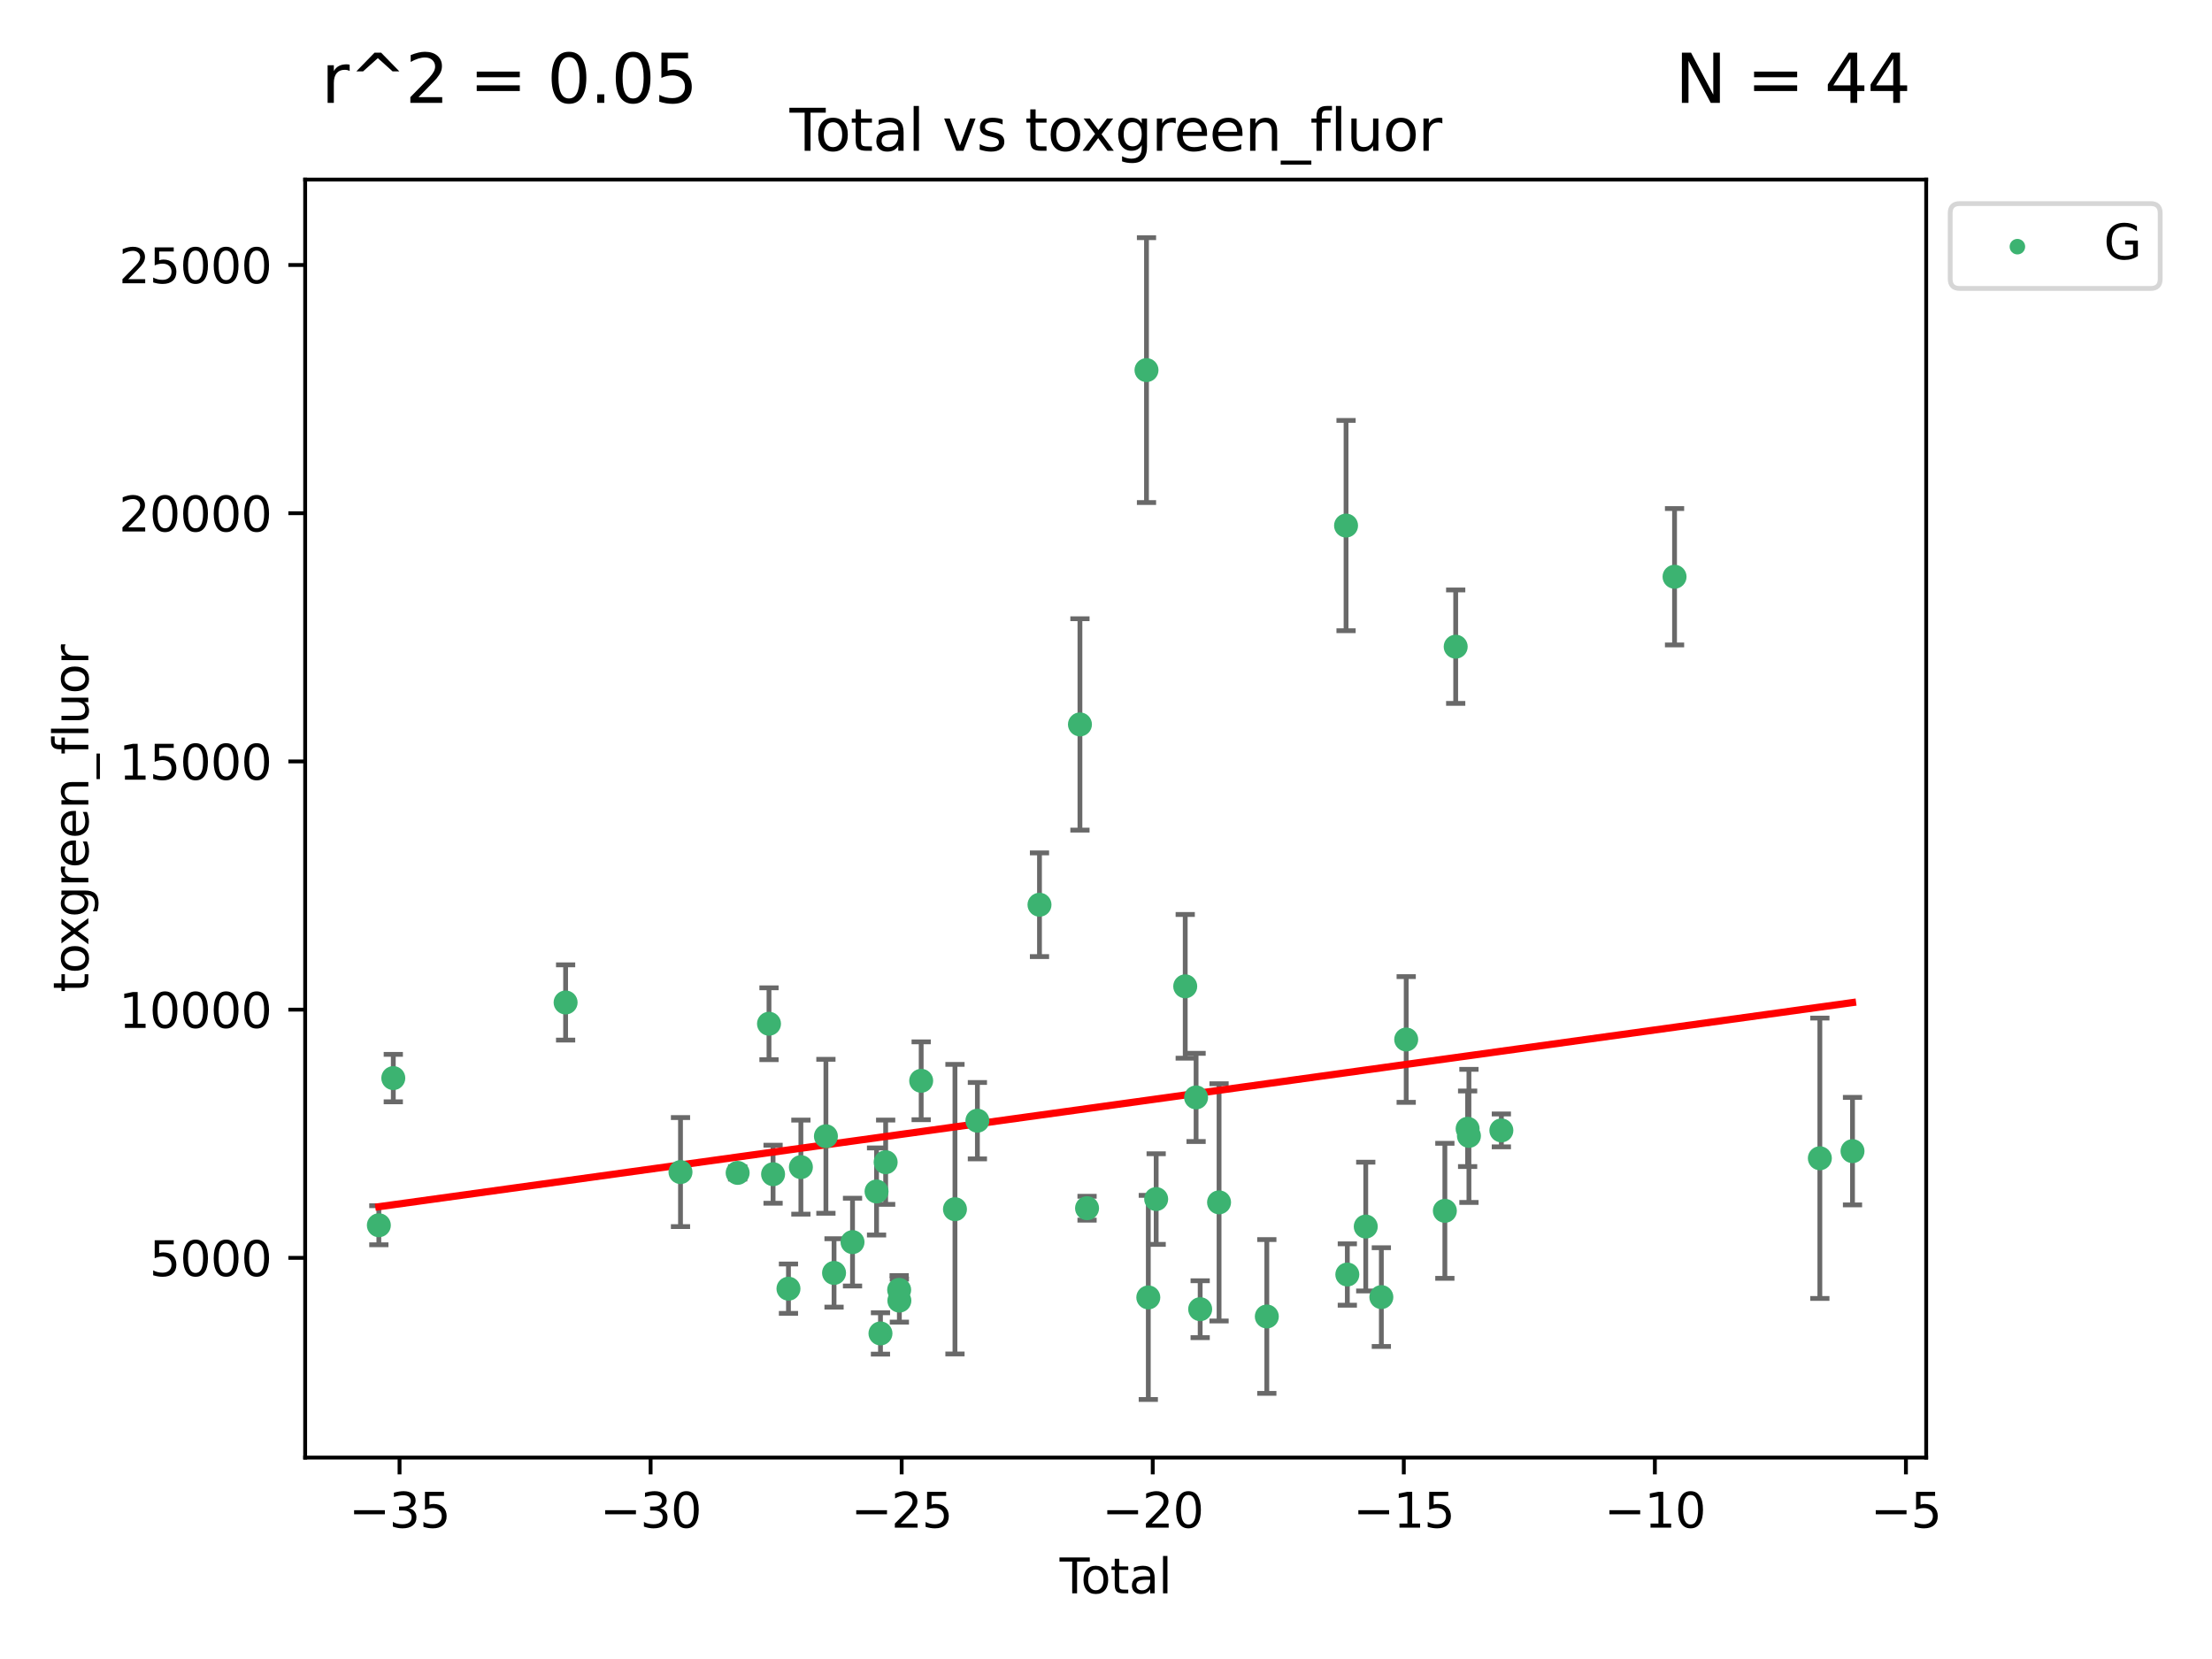 <?xml version="1.0" encoding="utf-8" standalone="no"?>
<!DOCTYPE svg PUBLIC "-//W3C//DTD SVG 1.1//EN"
  "http://www.w3.org/Graphics/SVG/1.1/DTD/svg11.dtd">
<svg xmlns:xlink="http://www.w3.org/1999/xlink" width="460.8pt" height="345.6pt" viewBox="0 0 460.8 345.6" xmlns="http://www.w3.org/2000/svg" version="1.1">
 <defs>
  <style type="text/css">*{stroke-linejoin: round; stroke-linecap: butt}</style>
 </defs>
 <g id="figure_1">
  <g id="patch_1">
   <path d="M 0 345.6 
L 460.8 345.6 
L 460.8 0 
L 0 0 
z
" style="fill: #ffffff"/>
  </g>
  <g id="axes_1">
   <g id="patch_2">
    <path d="M 63.571 303.64 
L 401.26 303.64 
L 401.26 37.411 
L 63.571 37.411 
z
" style="fill: #ffffff"/>
   </g>
   <g id="PathCollection_1">
    <defs>
     <path id="me9467864a6" d="M 0 1.118 
C 0.297 1.118 0.581 1 0.791 0.791 
C 1 0.581 1.118 0.297 1.118 0 
C 1.118 -0.297 1 -0.581 0.791 -0.791 
C 0.581 -1 0.297 -1.118 0 -1.118 
C -0.297 -1.118 -0.581 -1 -0.791 -0.791 
C -1 -0.581 -1.118 -0.297 -1.118 0 
C -1.118 0.297 -1 0.581 -0.791 0.791 
C -0.581 1 -0.297 1.118 0 1.118 
z
" style="stroke: #3cb371"/>
    </defs>
    <g clip-path="url(#p63a5b4b5d5)">
     <use xlink:href="#me9467864a6" x="78.921" y="255.241" style="fill: #3cb371; stroke: #3cb371"/>
     <use xlink:href="#me9467864a6" x="81.93" y="224.585" style="fill: #3cb371; stroke: #3cb371"/>
     <use xlink:href="#me9467864a6" x="117.827" y="208.834" style="fill: #3cb371; stroke: #3cb371"/>
     <use xlink:href="#me9467864a6" x="141.76" y="244.166" style="fill: #3cb371; stroke: #3cb371"/>
     <use xlink:href="#me9467864a6" x="153.665" y="244.333" style="fill: #3cb371; stroke: #3cb371"/>
     <use xlink:href="#me9467864a6" x="160.196" y="213.265" style="fill: #3cb371; stroke: #3cb371"/>
     <use xlink:href="#me9467864a6" x="161.046" y="244.609" style="fill: #3cb371; stroke: #3cb371"/>
     <use xlink:href="#me9467864a6" x="164.252" y="268.458" style="fill: #3cb371; stroke: #3cb371"/>
     <use xlink:href="#me9467864a6" x="166.84" y="243.132" style="fill: #3cb371; stroke: #3cb371"/>
     <use xlink:href="#me9467864a6" x="172.053" y="236.707" style="fill: #3cb371; stroke: #3cb371"/>
     <use xlink:href="#me9467864a6" x="173.747" y="265.175" style="fill: #3cb371; stroke: #3cb371"/>
     <use xlink:href="#me9467864a6" x="177.596" y="258.756" style="fill: #3cb371; stroke: #3cb371"/>
     <use xlink:href="#me9467864a6" x="182.603" y="248.206" style="fill: #3cb371; stroke: #3cb371"/>
     <use xlink:href="#me9467864a6" x="183.419" y="277.778" style="fill: #3cb371; stroke: #3cb371"/>
     <use xlink:href="#me9467864a6" x="184.499" y="242.11" style="fill: #3cb371; stroke: #3cb371"/>
     <use xlink:href="#me9467864a6" x="187.311" y="268.703" style="fill: #3cb371; stroke: #3cb371"/>
     <use xlink:href="#me9467864a6" x="187.355" y="270.943" style="fill: #3cb371; stroke: #3cb371"/>
     <use xlink:href="#me9467864a6" x="191.898" y="225.149" style="fill: #3cb371; stroke: #3cb371"/>
     <use xlink:href="#me9467864a6" x="198.937" y="251.896" style="fill: #3cb371; stroke: #3cb371"/>
     <use xlink:href="#me9467864a6" x="203.61" y="233.46" style="fill: #3cb371; stroke: #3cb371"/>
     <use xlink:href="#me9467864a6" x="216.545" y="188.473" style="fill: #3cb371; stroke: #3cb371"/>
     <use xlink:href="#me9467864a6" x="224.972" y="150.91" style="fill: #3cb371; stroke: #3cb371"/>
     <use xlink:href="#me9467864a6" x="226.453" y="251.69" style="fill: #3cb371; stroke: #3cb371"/>
     <use xlink:href="#me9467864a6" x="238.835" y="77.1" style="fill: #3cb371; stroke: #3cb371"/>
     <use xlink:href="#me9467864a6" x="239.213" y="270.277" style="fill: #3cb371; stroke: #3cb371"/>
     <use xlink:href="#me9467864a6" x="240.851" y="249.786" style="fill: #3cb371; stroke: #3cb371"/>
     <use xlink:href="#me9467864a6" x="246.904" y="205.47" style="fill: #3cb371; stroke: #3cb371"/>
     <use xlink:href="#me9467864a6" x="249.167" y="228.612" style="fill: #3cb371; stroke: #3cb371"/>
     <use xlink:href="#me9467864a6" x="250.017" y="272.727" style="fill: #3cb371; stroke: #3cb371"/>
     <use xlink:href="#me9467864a6" x="253.952" y="250.471" style="fill: #3cb371; stroke: #3cb371"/>
     <use xlink:href="#me9467864a6" x="263.901" y="274.247" style="fill: #3cb371; stroke: #3cb371"/>
     <use xlink:href="#me9467864a6" x="280.407" y="109.488" style="fill: #3cb371; stroke: #3cb371"/>
     <use xlink:href="#me9467864a6" x="280.673" y="265.504" style="fill: #3cb371; stroke: #3cb371"/>
     <use xlink:href="#me9467864a6" x="284.511" y="255.513" style="fill: #3cb371; stroke: #3cb371"/>
     <use xlink:href="#me9467864a6" x="287.76" y="270.21" style="fill: #3cb371; stroke: #3cb371"/>
     <use xlink:href="#me9467864a6" x="292.937" y="216.544" style="fill: #3cb371; stroke: #3cb371"/>
     <use xlink:href="#me9467864a6" x="300.991" y="252.238" style="fill: #3cb371; stroke: #3cb371"/>
     <use xlink:href="#me9467864a6" x="303.248" y="134.716" style="fill: #3cb371; stroke: #3cb371"/>
     <use xlink:href="#me9467864a6" x="305.733" y="235.144" style="fill: #3cb371; stroke: #3cb371"/>
     <use xlink:href="#me9467864a6" x="306.006" y="236.628" style="fill: #3cb371; stroke: #3cb371"/>
     <use xlink:href="#me9467864a6" x="312.761" y="235.486" style="fill: #3cb371; stroke: #3cb371"/>
     <use xlink:href="#me9467864a6" x="348.839" y="120.147" style="fill: #3cb371; stroke: #3cb371"/>
     <use xlink:href="#me9467864a6" x="379.109" y="241.286" style="fill: #3cb371; stroke: #3cb371"/>
     <use xlink:href="#me9467864a6" x="385.911" y="239.804" style="fill: #3cb371; stroke: #3cb371"/>
    </g>
   </g>
   <g id="matplotlib.axis_1">
    <g id="xtick_1">
     <g id="line2d_1">
      <defs>
       <path id="m47de5fe236" d="M 0 0 
L 0 3.5 
" style="stroke: #000000; stroke-width: 0.8"/>
      </defs>
      <g>
       <use xlink:href="#m47de5fe236" x="83.232" y="303.64" style="stroke: #000000; stroke-width: 0.8"/>
      </g>
     </g>
     <g id="text_1">
      <!-- −35 -->
      <g transform="translate(72.68 318.238)scale(0.1 -0.1)">
       <defs>
        <path id="DejaVuSans-2212" d="M 678 2272 
L 4684 2272 
L 4684 1741 
L 678 1741 
L 678 2272 
z
" transform="scale(0.016)"/>
        <path id="DejaVuSans-33" d="M 2597 2516 
Q 3050 2419 3304 2112 
Q 3559 1806 3559 1356 
Q 3559 666 3084 287 
Q 2609 -91 1734 -91 
Q 1441 -91 1130 -33 
Q 819 25 488 141 
L 488 750 
Q 750 597 1062 519 
Q 1375 441 1716 441 
Q 2309 441 2620 675 
Q 2931 909 2931 1356 
Q 2931 1769 2642 2001 
Q 2353 2234 1838 2234 
L 1294 2234 
L 1294 2753 
L 1863 2753 
Q 2328 2753 2575 2939 
Q 2822 3125 2822 3475 
Q 2822 3834 2567 4026 
Q 2313 4219 1838 4219 
Q 1578 4219 1281 4162 
Q 984 4106 628 3988 
L 628 4550 
Q 988 4650 1302 4700 
Q 1616 4750 1894 4750 
Q 2613 4750 3031 4423 
Q 3450 4097 3450 3541 
Q 3450 3153 3228 2886 
Q 3006 2619 2597 2516 
z
" transform="scale(0.016)"/>
        <path id="DejaVuSans-35" d="M 691 4666 
L 3169 4666 
L 3169 4134 
L 1269 4134 
L 1269 2991 
Q 1406 3038 1543 3061 
Q 1681 3084 1819 3084 
Q 2600 3084 3056 2656 
Q 3513 2228 3513 1497 
Q 3513 744 3044 326 
Q 2575 -91 1722 -91 
Q 1428 -91 1123 -41 
Q 819 9 494 109 
L 494 744 
Q 775 591 1075 516 
Q 1375 441 1709 441 
Q 2250 441 2565 725 
Q 2881 1009 2881 1497 
Q 2881 1984 2565 2268 
Q 2250 2553 1709 2553 
Q 1456 2553 1204 2497 
Q 953 2441 691 2322 
L 691 4666 
z
" transform="scale(0.016)"/>
       </defs>
       <use xlink:href="#DejaVuSans-2212"/>
       <use xlink:href="#DejaVuSans-33" x="83.789"/>
       <use xlink:href="#DejaVuSans-35" x="147.412"/>
      </g>
     </g>
    </g>
    <g id="xtick_2">
     <g id="line2d_2">
      <g>
       <use xlink:href="#m47de5fe236" x="135.534" y="303.64" style="stroke: #000000; stroke-width: 0.8"/>
      </g>
     </g>
     <g id="text_2">
      <!-- −30 -->
      <g transform="translate(124.981 318.238)scale(0.1 -0.1)">
       <defs>
        <path id="DejaVuSans-30" d="M 2034 4250 
Q 1547 4250 1301 3770 
Q 1056 3291 1056 2328 
Q 1056 1369 1301 889 
Q 1547 409 2034 409 
Q 2525 409 2770 889 
Q 3016 1369 3016 2328 
Q 3016 3291 2770 3770 
Q 2525 4250 2034 4250 
z
M 2034 4750 
Q 2819 4750 3233 4129 
Q 3647 3509 3647 2328 
Q 3647 1150 3233 529 
Q 2819 -91 2034 -91 
Q 1250 -91 836 529 
Q 422 1150 422 2328 
Q 422 3509 836 4129 
Q 1250 4750 2034 4750 
z
" transform="scale(0.016)"/>
       </defs>
       <use xlink:href="#DejaVuSans-2212"/>
       <use xlink:href="#DejaVuSans-33" x="83.789"/>
       <use xlink:href="#DejaVuSans-30" x="147.412"/>
      </g>
     </g>
    </g>
    <g id="xtick_3">
     <g id="line2d_3">
      <g>
       <use xlink:href="#m47de5fe236" x="187.835" y="303.64" style="stroke: #000000; stroke-width: 0.8"/>
      </g>
     </g>
     <g id="text_3">
      <!-- −25 -->
      <g transform="translate(177.283 318.238)scale(0.1 -0.1)">
       <defs>
        <path id="DejaVuSans-32" d="M 1228 531 
L 3431 531 
L 3431 0 
L 469 0 
L 469 531 
Q 828 903 1448 1529 
Q 2069 2156 2228 2338 
Q 2531 2678 2651 2914 
Q 2772 3150 2772 3378 
Q 2772 3750 2511 3984 
Q 2250 4219 1831 4219 
Q 1534 4219 1204 4116 
Q 875 4013 500 3803 
L 500 4441 
Q 881 4594 1212 4672 
Q 1544 4750 1819 4750 
Q 2544 4750 2975 4387 
Q 3406 4025 3406 3419 
Q 3406 3131 3298 2873 
Q 3191 2616 2906 2266 
Q 2828 2175 2409 1742 
Q 1991 1309 1228 531 
z
" transform="scale(0.016)"/>
       </defs>
       <use xlink:href="#DejaVuSans-2212"/>
       <use xlink:href="#DejaVuSans-32" x="83.789"/>
       <use xlink:href="#DejaVuSans-35" x="147.412"/>
      </g>
     </g>
    </g>
    <g id="xtick_4">
     <g id="line2d_4">
      <g>
       <use xlink:href="#m47de5fe236" x="240.136" y="303.64" style="stroke: #000000; stroke-width: 0.8"/>
      </g>
     </g>
     <g id="text_4">
      <!-- −20 -->
      <g transform="translate(229.584 318.238)scale(0.1 -0.1)">
       <use xlink:href="#DejaVuSans-2212"/>
       <use xlink:href="#DejaVuSans-32" x="83.789"/>
       <use xlink:href="#DejaVuSans-30" x="147.412"/>
      </g>
     </g>
    </g>
    <g id="xtick_5">
     <g id="line2d_5">
      <g>
       <use xlink:href="#m47de5fe236" x="292.437" y="303.64" style="stroke: #000000; stroke-width: 0.8"/>
      </g>
     </g>
     <g id="text_5">
      <!-- −15 -->
      <g transform="translate(281.885 318.238)scale(0.1 -0.1)">
       <defs>
        <path id="DejaVuSans-31" d="M 794 531 
L 1825 531 
L 1825 4091 
L 703 3866 
L 703 4441 
L 1819 4666 
L 2450 4666 
L 2450 531 
L 3481 531 
L 3481 0 
L 794 0 
L 794 531 
z
" transform="scale(0.016)"/>
       </defs>
       <use xlink:href="#DejaVuSans-2212"/>
       <use xlink:href="#DejaVuSans-31" x="83.789"/>
       <use xlink:href="#DejaVuSans-35" x="147.412"/>
      </g>
     </g>
    </g>
    <g id="xtick_6">
     <g id="line2d_6">
      <g>
       <use xlink:href="#m47de5fe236" x="344.739" y="303.64" style="stroke: #000000; stroke-width: 0.8"/>
      </g>
     </g>
     <g id="text_6">
      <!-- −10 -->
      <g transform="translate(334.186 318.238)scale(0.1 -0.1)">
       <use xlink:href="#DejaVuSans-2212"/>
       <use xlink:href="#DejaVuSans-31" x="83.789"/>
       <use xlink:href="#DejaVuSans-30" x="147.412"/>
      </g>
     </g>
    </g>
    <g id="xtick_7">
     <g id="line2d_7">
      <g>
       <use xlink:href="#m47de5fe236" x="397.04" y="303.64" style="stroke: #000000; stroke-width: 0.8"/>
      </g>
     </g>
     <g id="text_7">
      <!-- −5 -->
      <g transform="translate(389.669 318.238)scale(0.1 -0.1)">
       <use xlink:href="#DejaVuSans-2212"/>
       <use xlink:href="#DejaVuSans-35" x="83.789"/>
      </g>
     </g>
    </g>
    <g id="text_8">
     <!-- Total -->
     <g transform="translate(220.739 331.917)scale(0.1 -0.1)">
      <defs>
       <path id="DejaVuSans-54" d="M -19 4666 
L 3928 4666 
L 3928 4134 
L 2272 4134 
L 2272 0 
L 1638 0 
L 1638 4134 
L -19 4134 
L -19 4666 
z
" transform="scale(0.016)"/>
       <path id="DejaVuSans-6f" d="M 1959 3097 
Q 1497 3097 1228 2736 
Q 959 2375 959 1747 
Q 959 1119 1226 758 
Q 1494 397 1959 397 
Q 2419 397 2687 759 
Q 2956 1122 2956 1747 
Q 2956 2369 2687 2733 
Q 2419 3097 1959 3097 
z
M 1959 3584 
Q 2709 3584 3137 3096 
Q 3566 2609 3566 1747 
Q 3566 888 3137 398 
Q 2709 -91 1959 -91 
Q 1206 -91 779 398 
Q 353 888 353 1747 
Q 353 2609 779 3096 
Q 1206 3584 1959 3584 
z
" transform="scale(0.016)"/>
       <path id="DejaVuSans-74" d="M 1172 4494 
L 1172 3500 
L 2356 3500 
L 2356 3053 
L 1172 3053 
L 1172 1153 
Q 1172 725 1289 603 
Q 1406 481 1766 481 
L 2356 481 
L 2356 0 
L 1766 0 
Q 1100 0 847 248 
Q 594 497 594 1153 
L 594 3053 
L 172 3053 
L 172 3500 
L 594 3500 
L 594 4494 
L 1172 4494 
z
" transform="scale(0.016)"/>
       <path id="DejaVuSans-61" d="M 2194 1759 
Q 1497 1759 1228 1600 
Q 959 1441 959 1056 
Q 959 750 1161 570 
Q 1363 391 1709 391 
Q 2188 391 2477 730 
Q 2766 1069 2766 1631 
L 2766 1759 
L 2194 1759 
z
M 3341 1997 
L 3341 0 
L 2766 0 
L 2766 531 
Q 2569 213 2275 61 
Q 1981 -91 1556 -91 
Q 1019 -91 701 211 
Q 384 513 384 1019 
Q 384 1609 779 1909 
Q 1175 2209 1959 2209 
L 2766 2209 
L 2766 2266 
Q 2766 2663 2505 2880 
Q 2244 3097 1772 3097 
Q 1472 3097 1187 3025 
Q 903 2953 641 2809 
L 641 3341 
Q 956 3463 1253 3523 
Q 1550 3584 1831 3584 
Q 2591 3584 2966 3190 
Q 3341 2797 3341 1997 
z
" transform="scale(0.016)"/>
       <path id="DejaVuSans-6c" d="M 603 4863 
L 1178 4863 
L 1178 0 
L 603 0 
L 603 4863 
z
" transform="scale(0.016)"/>
      </defs>
      <use xlink:href="#DejaVuSans-54"/>
      <use xlink:href="#DejaVuSans-6f" x="44.084"/>
      <use xlink:href="#DejaVuSans-74" x="105.266"/>
      <use xlink:href="#DejaVuSans-61" x="144.475"/>
      <use xlink:href="#DejaVuSans-6c" x="205.754"/>
     </g>
    </g>
   </g>
   <g id="matplotlib.axis_2">
    <g id="ytick_1">
     <g id="line2d_8">
      <defs>
       <path id="m06bf9b69f4" d="M 0 0 
L -3.5 0 
" style="stroke: #000000; stroke-width: 0.8"/>
      </defs>
      <g>
       <use xlink:href="#m06bf9b69f4" x="63.571" y="262.033" style="stroke: #000000; stroke-width: 0.8"/>
      </g>
     </g>
     <g id="text_9">
      <!-- 5000 -->
      <g transform="translate(31.121 265.832)scale(0.1 -0.1)">
       <use xlink:href="#DejaVuSans-35"/>
       <use xlink:href="#DejaVuSans-30" x="63.623"/>
       <use xlink:href="#DejaVuSans-30" x="127.246"/>
       <use xlink:href="#DejaVuSans-30" x="190.869"/>
      </g>
     </g>
    </g>
    <g id="ytick_2">
     <g id="line2d_9">
      <g>
       <use xlink:href="#m06bf9b69f4" x="63.571" y="210.326" style="stroke: #000000; stroke-width: 0.8"/>
      </g>
     </g>
     <g id="text_10">
      <!-- 10000 -->
      <g transform="translate(24.759 214.125)scale(0.1 -0.1)">
       <use xlink:href="#DejaVuSans-31"/>
       <use xlink:href="#DejaVuSans-30" x="63.623"/>
       <use xlink:href="#DejaVuSans-30" x="127.246"/>
       <use xlink:href="#DejaVuSans-30" x="190.869"/>
       <use xlink:href="#DejaVuSans-30" x="254.492"/>
      </g>
     </g>
    </g>
    <g id="ytick_3">
     <g id="line2d_10">
      <g>
       <use xlink:href="#m06bf9b69f4" x="63.571" y="158.619" style="stroke: #000000; stroke-width: 0.8"/>
      </g>
     </g>
     <g id="text_11">
      <!-- 15000 -->
      <g transform="translate(24.759 162.418)scale(0.1 -0.1)">
       <use xlink:href="#DejaVuSans-31"/>
       <use xlink:href="#DejaVuSans-35" x="63.623"/>
       <use xlink:href="#DejaVuSans-30" x="127.246"/>
       <use xlink:href="#DejaVuSans-30" x="190.869"/>
       <use xlink:href="#DejaVuSans-30" x="254.492"/>
      </g>
     </g>
    </g>
    <g id="ytick_4">
     <g id="line2d_11">
      <g>
       <use xlink:href="#m06bf9b69f4" x="63.571" y="106.913" style="stroke: #000000; stroke-width: 0.8"/>
      </g>
     </g>
     <g id="text_12">
      <!-- 20000 -->
      <g transform="translate(24.759 110.712)scale(0.1 -0.1)">
       <use xlink:href="#DejaVuSans-32"/>
       <use xlink:href="#DejaVuSans-30" x="63.623"/>
       <use xlink:href="#DejaVuSans-30" x="127.246"/>
       <use xlink:href="#DejaVuSans-30" x="190.869"/>
       <use xlink:href="#DejaVuSans-30" x="254.492"/>
      </g>
     </g>
    </g>
    <g id="ytick_5">
     <g id="line2d_12">
      <g>
       <use xlink:href="#m06bf9b69f4" x="63.571" y="55.206" style="stroke: #000000; stroke-width: 0.8"/>
      </g>
     </g>
     <g id="text_13">
      <!-- 25000 -->
      <g transform="translate(24.759 59.005)scale(0.1 -0.1)">
       <use xlink:href="#DejaVuSans-32"/>
       <use xlink:href="#DejaVuSans-35" x="63.623"/>
       <use xlink:href="#DejaVuSans-30" x="127.246"/>
       <use xlink:href="#DejaVuSans-30" x="190.869"/>
       <use xlink:href="#DejaVuSans-30" x="254.492"/>
      </g>
     </g>
    </g>
    <g id="text_14">
     <!-- toxgreen_fluor -->
     <g transform="translate(18.401 206.72)rotate(-90)scale(0.1 -0.1)">
      <defs>
       <path id="DejaVuSans-78" d="M 3513 3500 
L 2247 1797 
L 3578 0 
L 2900 0 
L 1881 1375 
L 863 0 
L 184 0 
L 1544 1831 
L 300 3500 
L 978 3500 
L 1906 2253 
L 2834 3500 
L 3513 3500 
z
" transform="scale(0.016)"/>
       <path id="DejaVuSans-67" d="M 2906 1791 
Q 2906 2416 2648 2759 
Q 2391 3103 1925 3103 
Q 1463 3103 1205 2759 
Q 947 2416 947 1791 
Q 947 1169 1205 825 
Q 1463 481 1925 481 
Q 2391 481 2648 825 
Q 2906 1169 2906 1791 
z
M 3481 434 
Q 3481 -459 3084 -895 
Q 2688 -1331 1869 -1331 
Q 1566 -1331 1297 -1286 
Q 1028 -1241 775 -1147 
L 775 -588 
Q 1028 -725 1275 -790 
Q 1522 -856 1778 -856 
Q 2344 -856 2625 -561 
Q 2906 -266 2906 331 
L 2906 616 
Q 2728 306 2450 153 
Q 2172 0 1784 0 
Q 1141 0 747 490 
Q 353 981 353 1791 
Q 353 2603 747 3093 
Q 1141 3584 1784 3584 
Q 2172 3584 2450 3431 
Q 2728 3278 2906 2969 
L 2906 3500 
L 3481 3500 
L 3481 434 
z
" transform="scale(0.016)"/>
       <path id="DejaVuSans-72" d="M 2631 2963 
Q 2534 3019 2420 3045 
Q 2306 3072 2169 3072 
Q 1681 3072 1420 2755 
Q 1159 2438 1159 1844 
L 1159 0 
L 581 0 
L 581 3500 
L 1159 3500 
L 1159 2956 
Q 1341 3275 1631 3429 
Q 1922 3584 2338 3584 
Q 2397 3584 2469 3576 
Q 2541 3569 2628 3553 
L 2631 2963 
z
" transform="scale(0.016)"/>
       <path id="DejaVuSans-65" d="M 3597 1894 
L 3597 1613 
L 953 1613 
Q 991 1019 1311 708 
Q 1631 397 2203 397 
Q 2534 397 2845 478 
Q 3156 559 3463 722 
L 3463 178 
Q 3153 47 2828 -22 
Q 2503 -91 2169 -91 
Q 1331 -91 842 396 
Q 353 884 353 1716 
Q 353 2575 817 3079 
Q 1281 3584 2069 3584 
Q 2775 3584 3186 3129 
Q 3597 2675 3597 1894 
z
M 3022 2063 
Q 3016 2534 2758 2815 
Q 2500 3097 2075 3097 
Q 1594 3097 1305 2825 
Q 1016 2553 972 2059 
L 3022 2063 
z
" transform="scale(0.016)"/>
       <path id="DejaVuSans-6e" d="M 3513 2113 
L 3513 0 
L 2938 0 
L 2938 2094 
Q 2938 2591 2744 2837 
Q 2550 3084 2163 3084 
Q 1697 3084 1428 2787 
Q 1159 2491 1159 1978 
L 1159 0 
L 581 0 
L 581 3500 
L 1159 3500 
L 1159 2956 
Q 1366 3272 1645 3428 
Q 1925 3584 2291 3584 
Q 2894 3584 3203 3211 
Q 3513 2838 3513 2113 
z
" transform="scale(0.016)"/>
       <path id="DejaVuSans-5f" d="M 3263 -1063 
L 3263 -1509 
L -63 -1509 
L -63 -1063 
L 3263 -1063 
z
" transform="scale(0.016)"/>
       <path id="DejaVuSans-66" d="M 2375 4863 
L 2375 4384 
L 1825 4384 
Q 1516 4384 1395 4259 
Q 1275 4134 1275 3809 
L 1275 3500 
L 2222 3500 
L 2222 3053 
L 1275 3053 
L 1275 0 
L 697 0 
L 697 3053 
L 147 3053 
L 147 3500 
L 697 3500 
L 697 3744 
Q 697 4328 969 4595 
Q 1241 4863 1831 4863 
L 2375 4863 
z
" transform="scale(0.016)"/>
       <path id="DejaVuSans-75" d="M 544 1381 
L 544 3500 
L 1119 3500 
L 1119 1403 
Q 1119 906 1312 657 
Q 1506 409 1894 409 
Q 2359 409 2629 706 
Q 2900 1003 2900 1516 
L 2900 3500 
L 3475 3500 
L 3475 0 
L 2900 0 
L 2900 538 
Q 2691 219 2414 64 
Q 2138 -91 1772 -91 
Q 1169 -91 856 284 
Q 544 659 544 1381 
z
M 1991 3584 
L 1991 3584 
z
" transform="scale(0.016)"/>
      </defs>
      <use xlink:href="#DejaVuSans-74"/>
      <use xlink:href="#DejaVuSans-6f" x="39.209"/>
      <use xlink:href="#DejaVuSans-78" x="97.266"/>
      <use xlink:href="#DejaVuSans-67" x="156.445"/>
      <use xlink:href="#DejaVuSans-72" x="219.922"/>
      <use xlink:href="#DejaVuSans-65" x="258.785"/>
      <use xlink:href="#DejaVuSans-65" x="320.309"/>
      <use xlink:href="#DejaVuSans-6e" x="381.832"/>
      <use xlink:href="#DejaVuSans-5f" x="445.211"/>
      <use xlink:href="#DejaVuSans-66" x="495.211"/>
      <use xlink:href="#DejaVuSans-6c" x="530.416"/>
      <use xlink:href="#DejaVuSans-75" x="558.199"/>
      <use xlink:href="#DejaVuSans-6f" x="621.578"/>
      <use xlink:href="#DejaVuSans-72" x="682.76"/>
     </g>
    </g>
   </g>
   <g id="LineCollection_1">
    <path d="M 78.921 259.311 
L 78.921 251.171 
" clip-path="url(#p63a5b4b5d5)" style="fill: none; stroke: #696969"/>
    <path d="M 81.93 229.529 
L 81.93 219.641 
" clip-path="url(#p63a5b4b5d5)" style="fill: none; stroke: #696969"/>
    <path d="M 117.827 216.671 
L 117.827 200.996 
" clip-path="url(#p63a5b4b5d5)" style="fill: none; stroke: #696969"/>
    <path d="M 141.76 255.523 
L 141.76 232.809 
" clip-path="url(#p63a5b4b5d5)" style="fill: none; stroke: #696969"/>
    <path d="M 153.665 245.62 
L 153.665 243.047 
" clip-path="url(#p63a5b4b5d5)" style="fill: none; stroke: #696969"/>
    <path d="M 160.196 220.749 
L 160.196 205.782 
" clip-path="url(#p63a5b4b5d5)" style="fill: none; stroke: #696969"/>
    <path d="M 161.046 250.653 
L 161.046 238.566 
" clip-path="url(#p63a5b4b5d5)" style="fill: none; stroke: #696969"/>
    <path d="M 164.252 273.6 
L 164.252 263.315 
" clip-path="url(#p63a5b4b5d5)" style="fill: none; stroke: #696969"/>
    <path d="M 166.84 252.927 
L 166.84 233.337 
" clip-path="url(#p63a5b4b5d5)" style="fill: none; stroke: #696969"/>
    <path d="M 172.053 252.743 
L 172.053 220.671 
" clip-path="url(#p63a5b4b5d5)" style="fill: none; stroke: #696969"/>
    <path d="M 173.747 272.302 
L 173.747 258.049 
" clip-path="url(#p63a5b4b5d5)" style="fill: none; stroke: #696969"/>
    <path d="M 177.596 267.9 
L 177.596 249.612 
" clip-path="url(#p63a5b4b5d5)" style="fill: none; stroke: #696969"/>
    <path d="M 182.603 257.273 
L 182.603 239.138 
" clip-path="url(#p63a5b4b5d5)" style="fill: none; stroke: #696969"/>
    <path d="M 183.419 282.087 
L 183.419 273.469 
" clip-path="url(#p63a5b4b5d5)" style="fill: none; stroke: #696969"/>
    <path d="M 184.499 250.89 
L 184.499 233.33 
" clip-path="url(#p63a5b4b5d5)" style="fill: none; stroke: #696969"/>
    <path d="M 187.311 271.688 
L 187.311 265.719 
" clip-path="url(#p63a5b4b5d5)" style="fill: none; stroke: #696969"/>
    <path d="M 187.355 275.422 
L 187.355 266.463 
" clip-path="url(#p63a5b4b5d5)" style="fill: none; stroke: #696969"/>
    <path d="M 191.898 233.257 
L 191.898 217.04 
" clip-path="url(#p63a5b4b5d5)" style="fill: none; stroke: #696969"/>
    <path d="M 198.937 282.056 
L 198.937 221.735 
" clip-path="url(#p63a5b4b5d5)" style="fill: none; stroke: #696969"/>
    <path d="M 203.61 241.413 
L 203.61 225.507 
" clip-path="url(#p63a5b4b5d5)" style="fill: none; stroke: #696969"/>
    <path d="M 216.545 199.273 
L 216.545 177.673 
" clip-path="url(#p63a5b4b5d5)" style="fill: none; stroke: #696969"/>
    <path d="M 224.972 172.929 
L 224.972 128.892 
" clip-path="url(#p63a5b4b5d5)" style="fill: none; stroke: #696969"/>
    <path d="M 226.453 254.176 
L 226.453 249.205 
" clip-path="url(#p63a5b4b5d5)" style="fill: none; stroke: #696969"/>
    <path d="M 238.835 104.687 
L 238.835 49.513 
" clip-path="url(#p63a5b4b5d5)" style="fill: none; stroke: #696969"/>
    <path d="M 239.213 291.539 
L 239.213 249.015 
" clip-path="url(#p63a5b4b5d5)" style="fill: none; stroke: #696969"/>
    <path d="M 240.851 259.226 
L 240.851 240.345 
" clip-path="url(#p63a5b4b5d5)" style="fill: none; stroke: #696969"/>
    <path d="M 246.904 220.441 
L 246.904 190.499 
" clip-path="url(#p63a5b4b5d5)" style="fill: none; stroke: #696969"/>
    <path d="M 249.167 237.799 
L 249.167 219.426 
" clip-path="url(#p63a5b4b5d5)" style="fill: none; stroke: #696969"/>
    <path d="M 250.017 278.654 
L 250.017 266.8 
" clip-path="url(#p63a5b4b5d5)" style="fill: none; stroke: #696969"/>
    <path d="M 253.952 275.182 
L 253.952 225.759 
" clip-path="url(#p63a5b4b5d5)" style="fill: none; stroke: #696969"/>
    <path d="M 263.901 290.264 
L 263.901 258.23 
" clip-path="url(#p63a5b4b5d5)" style="fill: none; stroke: #696969"/>
    <path d="M 280.407 131.392 
L 280.407 87.583 
" clip-path="url(#p63a5b4b5d5)" style="fill: none; stroke: #696969"/>
    <path d="M 280.673 271.897 
L 280.673 259.11 
" clip-path="url(#p63a5b4b5d5)" style="fill: none; stroke: #696969"/>
    <path d="M 284.511 268.925 
L 284.511 242.101 
" clip-path="url(#p63a5b4b5d5)" style="fill: none; stroke: #696969"/>
    <path d="M 287.76 280.495 
L 287.76 259.925 
" clip-path="url(#p63a5b4b5d5)" style="fill: none; stroke: #696969"/>
    <path d="M 292.937 229.64 
L 292.937 203.449 
" clip-path="url(#p63a5b4b5d5)" style="fill: none; stroke: #696969"/>
    <path d="M 300.991 266.299 
L 300.991 238.176 
" clip-path="url(#p63a5b4b5d5)" style="fill: none; stroke: #696969"/>
    <path d="M 303.248 146.53 
L 303.248 122.902 
" clip-path="url(#p63a5b4b5d5)" style="fill: none; stroke: #696969"/>
    <path d="M 305.733 243.011 
L 305.733 227.276 
" clip-path="url(#p63a5b4b5d5)" style="fill: none; stroke: #696969"/>
    <path d="M 306.006 250.491 
L 306.006 222.765 
" clip-path="url(#p63a5b4b5d5)" style="fill: none; stroke: #696969"/>
    <path d="M 312.761 238.911 
L 312.761 232.06 
" clip-path="url(#p63a5b4b5d5)" style="fill: none; stroke: #696969"/>
    <path d="M 348.839 134.352 
L 348.839 105.942 
" clip-path="url(#p63a5b4b5d5)" style="fill: none; stroke: #696969"/>
    <path d="M 379.109 270.492 
L 379.109 212.081 
" clip-path="url(#p63a5b4b5d5)" style="fill: none; stroke: #696969"/>
    <path d="M 385.911 251.003 
L 385.911 228.605 
" clip-path="url(#p63a5b4b5d5)" style="fill: none; stroke: #696969"/>
   </g>
   <g id="line2d_13">
    <defs>
     <path id="mb7995c1efe" d="M 2 0 
L -2 -0 
" style="stroke: #696969"/>
    </defs>
    <g clip-path="url(#p63a5b4b5d5)">
     <use xlink:href="#mb7995c1efe" x="78.921" y="259.311" style="fill: #696969; stroke: #696969"/>
     <use xlink:href="#mb7995c1efe" x="81.93" y="229.529" style="fill: #696969; stroke: #696969"/>
     <use xlink:href="#mb7995c1efe" x="117.827" y="216.671" style="fill: #696969; stroke: #696969"/>
     <use xlink:href="#mb7995c1efe" x="141.76" y="255.523" style="fill: #696969; stroke: #696969"/>
     <use xlink:href="#mb7995c1efe" x="153.665" y="245.62" style="fill: #696969; stroke: #696969"/>
     <use xlink:href="#mb7995c1efe" x="160.196" y="220.749" style="fill: #696969; stroke: #696969"/>
     <use xlink:href="#mb7995c1efe" x="161.046" y="250.653" style="fill: #696969; stroke: #696969"/>
     <use xlink:href="#mb7995c1efe" x="164.252" y="273.6" style="fill: #696969; stroke: #696969"/>
     <use xlink:href="#mb7995c1efe" x="166.84" y="252.927" style="fill: #696969; stroke: #696969"/>
     <use xlink:href="#mb7995c1efe" x="172.053" y="252.743" style="fill: #696969; stroke: #696969"/>
     <use xlink:href="#mb7995c1efe" x="173.747" y="272.302" style="fill: #696969; stroke: #696969"/>
     <use xlink:href="#mb7995c1efe" x="177.596" y="267.9" style="fill: #696969; stroke: #696969"/>
     <use xlink:href="#mb7995c1efe" x="182.603" y="257.273" style="fill: #696969; stroke: #696969"/>
     <use xlink:href="#mb7995c1efe" x="183.419" y="282.087" style="fill: #696969; stroke: #696969"/>
     <use xlink:href="#mb7995c1efe" x="184.499" y="250.89" style="fill: #696969; stroke: #696969"/>
     <use xlink:href="#mb7995c1efe" x="187.311" y="271.688" style="fill: #696969; stroke: #696969"/>
     <use xlink:href="#mb7995c1efe" x="187.355" y="275.422" style="fill: #696969; stroke: #696969"/>
     <use xlink:href="#mb7995c1efe" x="191.898" y="233.257" style="fill: #696969; stroke: #696969"/>
     <use xlink:href="#mb7995c1efe" x="198.937" y="282.056" style="fill: #696969; stroke: #696969"/>
     <use xlink:href="#mb7995c1efe" x="203.61" y="241.413" style="fill: #696969; stroke: #696969"/>
     <use xlink:href="#mb7995c1efe" x="216.545" y="199.273" style="fill: #696969; stroke: #696969"/>
     <use xlink:href="#mb7995c1efe" x="224.972" y="172.929" style="fill: #696969; stroke: #696969"/>
     <use xlink:href="#mb7995c1efe" x="226.453" y="254.176" style="fill: #696969; stroke: #696969"/>
     <use xlink:href="#mb7995c1efe" x="238.835" y="104.687" style="fill: #696969; stroke: #696969"/>
     <use xlink:href="#mb7995c1efe" x="239.213" y="291.539" style="fill: #696969; stroke: #696969"/>
     <use xlink:href="#mb7995c1efe" x="240.851" y="259.226" style="fill: #696969; stroke: #696969"/>
     <use xlink:href="#mb7995c1efe" x="246.904" y="220.441" style="fill: #696969; stroke: #696969"/>
     <use xlink:href="#mb7995c1efe" x="249.167" y="237.799" style="fill: #696969; stroke: #696969"/>
     <use xlink:href="#mb7995c1efe" x="250.017" y="278.654" style="fill: #696969; stroke: #696969"/>
     <use xlink:href="#mb7995c1efe" x="253.952" y="275.182" style="fill: #696969; stroke: #696969"/>
     <use xlink:href="#mb7995c1efe" x="263.901" y="290.264" style="fill: #696969; stroke: #696969"/>
     <use xlink:href="#mb7995c1efe" x="280.407" y="131.392" style="fill: #696969; stroke: #696969"/>
     <use xlink:href="#mb7995c1efe" x="280.673" y="271.897" style="fill: #696969; stroke: #696969"/>
     <use xlink:href="#mb7995c1efe" x="284.511" y="268.925" style="fill: #696969; stroke: #696969"/>
     <use xlink:href="#mb7995c1efe" x="287.76" y="280.495" style="fill: #696969; stroke: #696969"/>
     <use xlink:href="#mb7995c1efe" x="292.937" y="229.64" style="fill: #696969; stroke: #696969"/>
     <use xlink:href="#mb7995c1efe" x="300.991" y="266.299" style="fill: #696969; stroke: #696969"/>
     <use xlink:href="#mb7995c1efe" x="303.248" y="146.53" style="fill: #696969; stroke: #696969"/>
     <use xlink:href="#mb7995c1efe" x="305.733" y="243.011" style="fill: #696969; stroke: #696969"/>
     <use xlink:href="#mb7995c1efe" x="306.006" y="250.491" style="fill: #696969; stroke: #696969"/>
     <use xlink:href="#mb7995c1efe" x="312.761" y="238.911" style="fill: #696969; stroke: #696969"/>
     <use xlink:href="#mb7995c1efe" x="348.839" y="134.352" style="fill: #696969; stroke: #696969"/>
     <use xlink:href="#mb7995c1efe" x="379.109" y="270.492" style="fill: #696969; stroke: #696969"/>
     <use xlink:href="#mb7995c1efe" x="385.911" y="251.003" style="fill: #696969; stroke: #696969"/>
    </g>
   </g>
   <g id="line2d_14">
    <g clip-path="url(#p63a5b4b5d5)">
     <use xlink:href="#mb7995c1efe" x="78.921" y="251.171" style="fill: #696969; stroke: #696969"/>
     <use xlink:href="#mb7995c1efe" x="81.93" y="219.641" style="fill: #696969; stroke: #696969"/>
     <use xlink:href="#mb7995c1efe" x="117.827" y="200.996" style="fill: #696969; stroke: #696969"/>
     <use xlink:href="#mb7995c1efe" x="141.76" y="232.809" style="fill: #696969; stroke: #696969"/>
     <use xlink:href="#mb7995c1efe" x="153.665" y="243.047" style="fill: #696969; stroke: #696969"/>
     <use xlink:href="#mb7995c1efe" x="160.196" y="205.782" style="fill: #696969; stroke: #696969"/>
     <use xlink:href="#mb7995c1efe" x="161.046" y="238.566" style="fill: #696969; stroke: #696969"/>
     <use xlink:href="#mb7995c1efe" x="164.252" y="263.315" style="fill: #696969; stroke: #696969"/>
     <use xlink:href="#mb7995c1efe" x="166.84" y="233.337" style="fill: #696969; stroke: #696969"/>
     <use xlink:href="#mb7995c1efe" x="172.053" y="220.671" style="fill: #696969; stroke: #696969"/>
     <use xlink:href="#mb7995c1efe" x="173.747" y="258.049" style="fill: #696969; stroke: #696969"/>
     <use xlink:href="#mb7995c1efe" x="177.596" y="249.612" style="fill: #696969; stroke: #696969"/>
     <use xlink:href="#mb7995c1efe" x="182.603" y="239.138" style="fill: #696969; stroke: #696969"/>
     <use xlink:href="#mb7995c1efe" x="183.419" y="273.469" style="fill: #696969; stroke: #696969"/>
     <use xlink:href="#mb7995c1efe" x="184.499" y="233.33" style="fill: #696969; stroke: #696969"/>
     <use xlink:href="#mb7995c1efe" x="187.311" y="265.719" style="fill: #696969; stroke: #696969"/>
     <use xlink:href="#mb7995c1efe" x="187.355" y="266.463" style="fill: #696969; stroke: #696969"/>
     <use xlink:href="#mb7995c1efe" x="191.898" y="217.04" style="fill: #696969; stroke: #696969"/>
     <use xlink:href="#mb7995c1efe" x="198.937" y="221.735" style="fill: #696969; stroke: #696969"/>
     <use xlink:href="#mb7995c1efe" x="203.61" y="225.507" style="fill: #696969; stroke: #696969"/>
     <use xlink:href="#mb7995c1efe" x="216.545" y="177.673" style="fill: #696969; stroke: #696969"/>
     <use xlink:href="#mb7995c1efe" x="224.972" y="128.892" style="fill: #696969; stroke: #696969"/>
     <use xlink:href="#mb7995c1efe" x="226.453" y="249.205" style="fill: #696969; stroke: #696969"/>
     <use xlink:href="#mb7995c1efe" x="238.835" y="49.513" style="fill: #696969; stroke: #696969"/>
     <use xlink:href="#mb7995c1efe" x="239.213" y="249.015" style="fill: #696969; stroke: #696969"/>
     <use xlink:href="#mb7995c1efe" x="240.851" y="240.345" style="fill: #696969; stroke: #696969"/>
     <use xlink:href="#mb7995c1efe" x="246.904" y="190.499" style="fill: #696969; stroke: #696969"/>
     <use xlink:href="#mb7995c1efe" x="249.167" y="219.426" style="fill: #696969; stroke: #696969"/>
     <use xlink:href="#mb7995c1efe" x="250.017" y="266.8" style="fill: #696969; stroke: #696969"/>
     <use xlink:href="#mb7995c1efe" x="253.952" y="225.759" style="fill: #696969; stroke: #696969"/>
     <use xlink:href="#mb7995c1efe" x="263.901" y="258.23" style="fill: #696969; stroke: #696969"/>
     <use xlink:href="#mb7995c1efe" x="280.407" y="87.583" style="fill: #696969; stroke: #696969"/>
     <use xlink:href="#mb7995c1efe" x="280.673" y="259.11" style="fill: #696969; stroke: #696969"/>
     <use xlink:href="#mb7995c1efe" x="284.511" y="242.101" style="fill: #696969; stroke: #696969"/>
     <use xlink:href="#mb7995c1efe" x="287.76" y="259.925" style="fill: #696969; stroke: #696969"/>
     <use xlink:href="#mb7995c1efe" x="292.937" y="203.449" style="fill: #696969; stroke: #696969"/>
     <use xlink:href="#mb7995c1efe" x="300.991" y="238.176" style="fill: #696969; stroke: #696969"/>
     <use xlink:href="#mb7995c1efe" x="303.248" y="122.902" style="fill: #696969; stroke: #696969"/>
     <use xlink:href="#mb7995c1efe" x="305.733" y="227.276" style="fill: #696969; stroke: #696969"/>
     <use xlink:href="#mb7995c1efe" x="306.006" y="222.765" style="fill: #696969; stroke: #696969"/>
     <use xlink:href="#mb7995c1efe" x="312.761" y="232.06" style="fill: #696969; stroke: #696969"/>
     <use xlink:href="#mb7995c1efe" x="348.839" y="105.942" style="fill: #696969; stroke: #696969"/>
     <use xlink:href="#mb7995c1efe" x="379.109" y="212.081" style="fill: #696969; stroke: #696969"/>
     <use xlink:href="#mb7995c1efe" x="385.911" y="228.605" style="fill: #696969; stroke: #696969"/>
    </g>
   </g>
   <g id="line2d_15">
    <path d="M 78.921 251.381 
L 81.93 250.964 
L 117.827 245.991 
L 141.76 242.675 
L 153.665 241.026 
L 160.196 240.121 
L 161.046 240.004 
L 164.252 239.559 
L 166.84 239.201 
L 172.053 238.479 
L 173.747 238.244 
L 177.596 237.711 
L 182.603 237.017 
L 183.419 236.904 
L 184.499 236.755 
L 187.311 236.365 
L 187.355 236.359 
L 191.898 235.73 
L 198.937 234.754 
L 203.61 234.107 
L 216.545 232.315 
L 224.972 231.148 
L 226.453 230.943 
L 238.835 229.227 
L 239.213 229.175 
L 240.851 228.948 
L 246.904 228.109 
L 249.167 227.796 
L 250.017 227.678 
L 253.952 227.133 
L 263.901 225.755 
L 280.407 223.468 
L 280.673 223.431 
L 284.511 222.9 
L 287.76 222.449 
L 292.937 221.732 
L 300.991 220.616 
L 303.248 220.304 
L 305.733 219.959 
L 306.006 219.922 
L 312.761 218.986 
L 348.839 213.988 
L 379.109 209.794 
L 385.911 208.852 
" clip-path="url(#p63a5b4b5d5)" style="fill: none; stroke: #ff0000; stroke-width: 1.5; stroke-linecap: square"/>
   </g>
   <g id="line2d_16">
    <defs>
     <path id="m1d4cb1f8e7" d="M 0 2 
C 0.53 2 1.039 1.789 1.414 1.414 
C 1.789 1.039 2 0.53 2 0 
C 2 -0.53 1.789 -1.039 1.414 -1.414 
C 1.039 -1.789 0.53 -2 0 -2 
C -0.53 -2 -1.039 -1.789 -1.414 -1.414 
C -1.789 -1.039 -2 -0.53 -2 0 
C -2 0.53 -1.789 1.039 -1.414 1.414 
C -1.039 1.789 -0.53 2 0 2 
z
" style="stroke: #3cb371"/>
    </defs>
    <g clip-path="url(#p63a5b4b5d5)">
     <use xlink:href="#m1d4cb1f8e7" x="78.921" y="255.241" style="fill: #3cb371; stroke: #3cb371"/>
     <use xlink:href="#m1d4cb1f8e7" x="81.93" y="224.585" style="fill: #3cb371; stroke: #3cb371"/>
     <use xlink:href="#m1d4cb1f8e7" x="117.827" y="208.834" style="fill: #3cb371; stroke: #3cb371"/>
     <use xlink:href="#m1d4cb1f8e7" x="141.76" y="244.166" style="fill: #3cb371; stroke: #3cb371"/>
     <use xlink:href="#m1d4cb1f8e7" x="153.665" y="244.333" style="fill: #3cb371; stroke: #3cb371"/>
     <use xlink:href="#m1d4cb1f8e7" x="160.196" y="213.265" style="fill: #3cb371; stroke: #3cb371"/>
     <use xlink:href="#m1d4cb1f8e7" x="161.046" y="244.609" style="fill: #3cb371; stroke: #3cb371"/>
     <use xlink:href="#m1d4cb1f8e7" x="164.252" y="268.458" style="fill: #3cb371; stroke: #3cb371"/>
     <use xlink:href="#m1d4cb1f8e7" x="166.84" y="243.132" style="fill: #3cb371; stroke: #3cb371"/>
     <use xlink:href="#m1d4cb1f8e7" x="172.053" y="236.707" style="fill: #3cb371; stroke: #3cb371"/>
     <use xlink:href="#m1d4cb1f8e7" x="173.747" y="265.175" style="fill: #3cb371; stroke: #3cb371"/>
     <use xlink:href="#m1d4cb1f8e7" x="177.596" y="258.756" style="fill: #3cb371; stroke: #3cb371"/>
     <use xlink:href="#m1d4cb1f8e7" x="182.603" y="248.206" style="fill: #3cb371; stroke: #3cb371"/>
     <use xlink:href="#m1d4cb1f8e7" x="183.419" y="277.778" style="fill: #3cb371; stroke: #3cb371"/>
     <use xlink:href="#m1d4cb1f8e7" x="184.499" y="242.11" style="fill: #3cb371; stroke: #3cb371"/>
     <use xlink:href="#m1d4cb1f8e7" x="187.311" y="268.703" style="fill: #3cb371; stroke: #3cb371"/>
     <use xlink:href="#m1d4cb1f8e7" x="187.355" y="270.943" style="fill: #3cb371; stroke: #3cb371"/>
     <use xlink:href="#m1d4cb1f8e7" x="191.898" y="225.149" style="fill: #3cb371; stroke: #3cb371"/>
     <use xlink:href="#m1d4cb1f8e7" x="198.937" y="251.896" style="fill: #3cb371; stroke: #3cb371"/>
     <use xlink:href="#m1d4cb1f8e7" x="203.61" y="233.46" style="fill: #3cb371; stroke: #3cb371"/>
     <use xlink:href="#m1d4cb1f8e7" x="216.545" y="188.473" style="fill: #3cb371; stroke: #3cb371"/>
     <use xlink:href="#m1d4cb1f8e7" x="224.972" y="150.91" style="fill: #3cb371; stroke: #3cb371"/>
     <use xlink:href="#m1d4cb1f8e7" x="226.453" y="251.69" style="fill: #3cb371; stroke: #3cb371"/>
     <use xlink:href="#m1d4cb1f8e7" x="238.835" y="77.1" style="fill: #3cb371; stroke: #3cb371"/>
     <use xlink:href="#m1d4cb1f8e7" x="239.213" y="270.277" style="fill: #3cb371; stroke: #3cb371"/>
     <use xlink:href="#m1d4cb1f8e7" x="240.851" y="249.786" style="fill: #3cb371; stroke: #3cb371"/>
     <use xlink:href="#m1d4cb1f8e7" x="246.904" y="205.47" style="fill: #3cb371; stroke: #3cb371"/>
     <use xlink:href="#m1d4cb1f8e7" x="249.167" y="228.612" style="fill: #3cb371; stroke: #3cb371"/>
     <use xlink:href="#m1d4cb1f8e7" x="250.017" y="272.727" style="fill: #3cb371; stroke: #3cb371"/>
     <use xlink:href="#m1d4cb1f8e7" x="253.952" y="250.471" style="fill: #3cb371; stroke: #3cb371"/>
     <use xlink:href="#m1d4cb1f8e7" x="263.901" y="274.247" style="fill: #3cb371; stroke: #3cb371"/>
     <use xlink:href="#m1d4cb1f8e7" x="280.407" y="109.488" style="fill: #3cb371; stroke: #3cb371"/>
     <use xlink:href="#m1d4cb1f8e7" x="280.673" y="265.504" style="fill: #3cb371; stroke: #3cb371"/>
     <use xlink:href="#m1d4cb1f8e7" x="284.511" y="255.513" style="fill: #3cb371; stroke: #3cb371"/>
     <use xlink:href="#m1d4cb1f8e7" x="287.76" y="270.21" style="fill: #3cb371; stroke: #3cb371"/>
     <use xlink:href="#m1d4cb1f8e7" x="292.937" y="216.544" style="fill: #3cb371; stroke: #3cb371"/>
     <use xlink:href="#m1d4cb1f8e7" x="300.991" y="252.238" style="fill: #3cb371; stroke: #3cb371"/>
     <use xlink:href="#m1d4cb1f8e7" x="303.248" y="134.716" style="fill: #3cb371; stroke: #3cb371"/>
     <use xlink:href="#m1d4cb1f8e7" x="305.733" y="235.144" style="fill: #3cb371; stroke: #3cb371"/>
     <use xlink:href="#m1d4cb1f8e7" x="306.006" y="236.628" style="fill: #3cb371; stroke: #3cb371"/>
     <use xlink:href="#m1d4cb1f8e7" x="312.761" y="235.486" style="fill: #3cb371; stroke: #3cb371"/>
     <use xlink:href="#m1d4cb1f8e7" x="348.839" y="120.147" style="fill: #3cb371; stroke: #3cb371"/>
     <use xlink:href="#m1d4cb1f8e7" x="379.109" y="241.286" style="fill: #3cb371; stroke: #3cb371"/>
     <use xlink:href="#m1d4cb1f8e7" x="385.911" y="239.804" style="fill: #3cb371; stroke: #3cb371"/>
    </g>
   </g>
   <g id="patch_3">
    <path d="M 63.571 303.64 
L 63.571 37.411 
" style="fill: none; stroke: #000000; stroke-width: 0.8; stroke-linejoin: miter; stroke-linecap: square"/>
   </g>
   <g id="patch_4">
    <path d="M 401.26 303.64 
L 401.26 37.411 
" style="fill: none; stroke: #000000; stroke-width: 0.8; stroke-linejoin: miter; stroke-linecap: square"/>
   </g>
   <g id="patch_5">
    <path d="M 63.571 303.64 
L 401.26 303.64 
" style="fill: none; stroke: #000000; stroke-width: 0.8; stroke-linejoin: miter; stroke-linecap: square"/>
   </g>
   <g id="patch_6">
    <path d="M 63.571 37.411 
L 401.26 37.411 
" style="fill: none; stroke: #000000; stroke-width: 0.8; stroke-linejoin: miter; stroke-linecap: square"/>
   </g>
   <g id="text_15">
    <!-- N = 44 -->
    <g transform="translate(348.964 21.426)scale(0.14 -0.14)">
     <defs>
      <path id="DejaVuSans-4e" d="M 628 4666 
L 1478 4666 
L 3547 763 
L 3547 4666 
L 4159 4666 
L 4159 0 
L 3309 0 
L 1241 3903 
L 1241 0 
L 628 0 
L 628 4666 
z
" transform="scale(0.016)"/>
      <path id="DejaVuSans-20" transform="scale(0.016)"/>
      <path id="DejaVuSans-3d" d="M 678 2906 
L 4684 2906 
L 4684 2381 
L 678 2381 
L 678 2906 
z
M 678 1631 
L 4684 1631 
L 4684 1100 
L 678 1100 
L 678 1631 
z
" transform="scale(0.016)"/>
      <path id="DejaVuSans-34" d="M 2419 4116 
L 825 1625 
L 2419 1625 
L 2419 4116 
z
M 2253 4666 
L 3047 4666 
L 3047 1625 
L 3713 1625 
L 3713 1100 
L 3047 1100 
L 3047 0 
L 2419 0 
L 2419 1100 
L 313 1100 
L 313 1709 
L 2253 4666 
z
" transform="scale(0.016)"/>
     </defs>
     <use xlink:href="#DejaVuSans-4e"/>
     <use xlink:href="#DejaVuSans-20" x="74.805"/>
     <use xlink:href="#DejaVuSans-3d" x="106.592"/>
     <use xlink:href="#DejaVuSans-20" x="190.381"/>
     <use xlink:href="#DejaVuSans-34" x="222.168"/>
     <use xlink:href="#DejaVuSans-34" x="285.791"/>
    </g>
   </g>
   <g id="text_16">
    <!-- r^2 = 0.05 -->
    <g transform="translate(66.948 21.426)scale(0.14 -0.14)">
     <defs>
      <path id="DejaVuSans-5e" d="M 2988 4666 
L 4684 2925 
L 4056 2925 
L 2681 4159 
L 1306 2925 
L 678 2925 
L 2375 4666 
L 2988 4666 
z
" transform="scale(0.016)"/>
      <path id="DejaVuSans-2e" d="M 684 794 
L 1344 794 
L 1344 0 
L 684 0 
L 684 794 
z
" transform="scale(0.016)"/>
     </defs>
     <use xlink:href="#DejaVuSans-72"/>
     <use xlink:href="#DejaVuSans-5e" x="41.113"/>
     <use xlink:href="#DejaVuSans-32" x="124.902"/>
     <use xlink:href="#DejaVuSans-20" x="188.525"/>
     <use xlink:href="#DejaVuSans-3d" x="220.312"/>
     <use xlink:href="#DejaVuSans-20" x="304.102"/>
     <use xlink:href="#DejaVuSans-30" x="335.889"/>
     <use xlink:href="#DejaVuSans-2e" x="399.512"/>
     <use xlink:href="#DejaVuSans-30" x="431.299"/>
     <use xlink:href="#DejaVuSans-35" x="494.922"/>
    </g>
   </g>
   <g id="text_17">
    <!-- Total vs toxgreen_fluor -->
    <g transform="translate(164.48 31.411)scale(0.12 -0.12)">
     <defs>
      <path id="DejaVuSans-76" d="M 191 3500 
L 800 3500 
L 1894 563 
L 2988 3500 
L 3597 3500 
L 2284 0 
L 1503 0 
L 191 3500 
z
" transform="scale(0.016)"/>
      <path id="DejaVuSans-73" d="M 2834 3397 
L 2834 2853 
Q 2591 2978 2328 3040 
Q 2066 3103 1784 3103 
Q 1356 3103 1142 2972 
Q 928 2841 928 2578 
Q 928 2378 1081 2264 
Q 1234 2150 1697 2047 
L 1894 2003 
Q 2506 1872 2764 1633 
Q 3022 1394 3022 966 
Q 3022 478 2636 193 
Q 2250 -91 1575 -91 
Q 1294 -91 989 -36 
Q 684 19 347 128 
L 347 722 
Q 666 556 975 473 
Q 1284 391 1588 391 
Q 1994 391 2212 530 
Q 2431 669 2431 922 
Q 2431 1156 2273 1281 
Q 2116 1406 1581 1522 
L 1381 1569 
Q 847 1681 609 1914 
Q 372 2147 372 2553 
Q 372 3047 722 3315 
Q 1072 3584 1716 3584 
Q 2034 3584 2315 3537 
Q 2597 3491 2834 3397 
z
" transform="scale(0.016)"/>
     </defs>
     <use xlink:href="#DejaVuSans-54"/>
     <use xlink:href="#DejaVuSans-6f" x="44.084"/>
     <use xlink:href="#DejaVuSans-74" x="105.266"/>
     <use xlink:href="#DejaVuSans-61" x="144.475"/>
     <use xlink:href="#DejaVuSans-6c" x="205.754"/>
     <use xlink:href="#DejaVuSans-20" x="233.537"/>
     <use xlink:href="#DejaVuSans-76" x="265.324"/>
     <use xlink:href="#DejaVuSans-73" x="324.504"/>
     <use xlink:href="#DejaVuSans-20" x="376.604"/>
     <use xlink:href="#DejaVuSans-74" x="408.391"/>
     <use xlink:href="#DejaVuSans-6f" x="447.6"/>
     <use xlink:href="#DejaVuSans-78" x="505.656"/>
     <use xlink:href="#DejaVuSans-67" x="564.836"/>
     <use xlink:href="#DejaVuSans-72" x="628.312"/>
     <use xlink:href="#DejaVuSans-65" x="667.176"/>
     <use xlink:href="#DejaVuSans-65" x="728.699"/>
     <use xlink:href="#DejaVuSans-6e" x="790.223"/>
     <use xlink:href="#DejaVuSans-5f" x="853.602"/>
     <use xlink:href="#DejaVuSans-66" x="903.602"/>
     <use xlink:href="#DejaVuSans-6c" x="938.807"/>
     <use xlink:href="#DejaVuSans-75" x="966.59"/>
     <use xlink:href="#DejaVuSans-6f" x="1029.969"/>
     <use xlink:href="#DejaVuSans-72" x="1091.15"/>
    </g>
   </g>
   <g id="legend_1">
    <g id="patch_7">
     <path d="M 408.26 60.089 
L 448.008 60.089 
Q 450.008 60.089 450.008 58.089 
L 450.008 44.411 
Q 450.008 42.411 448.008 42.411 
L 408.26 42.411 
Q 406.26 42.411 406.26 44.411 
L 406.26 58.089 
Q 406.26 60.089 408.26 60.089 
z
" style="fill: #ffffff; opacity: 0.8; stroke: #cccccc; stroke-linejoin: miter"/>
    </g>
    <g id="PathCollection_2">
     <g>
      <use xlink:href="#me9467864a6" x="420.26" y="51.385" style="fill: #3cb371; stroke: #3cb371"/>
     </g>
    </g>
    <g id="text_18">
     <!-- G -->
     <g transform="translate(438.26 54.01)scale(0.1 -0.1)">
      <defs>
       <path id="DejaVuSans-47" d="M 3809 666 
L 3809 1919 
L 2778 1919 
L 2778 2438 
L 4434 2438 
L 4434 434 
Q 4069 175 3628 42 
Q 3188 -91 2688 -91 
Q 1594 -91 976 548 
Q 359 1188 359 2328 
Q 359 3472 976 4111 
Q 1594 4750 2688 4750 
Q 3144 4750 3555 4637 
Q 3966 4525 4313 4306 
L 4313 3634 
Q 3963 3931 3569 4081 
Q 3175 4231 2741 4231 
Q 1884 4231 1454 3753 
Q 1025 3275 1025 2328 
Q 1025 1384 1454 906 
Q 1884 428 2741 428 
Q 3075 428 3337 486 
Q 3600 544 3809 666 
z
" transform="scale(0.016)"/>
      </defs>
      <use xlink:href="#DejaVuSans-47"/>
     </g>
    </g>
   </g>
  </g>
 </g>
 <defs>
  <clipPath id="p63a5b4b5d5">
   <rect x="63.571" y="37.411" width="337.689" height="266.229"/>
  </clipPath>
 </defs>
</svg>
